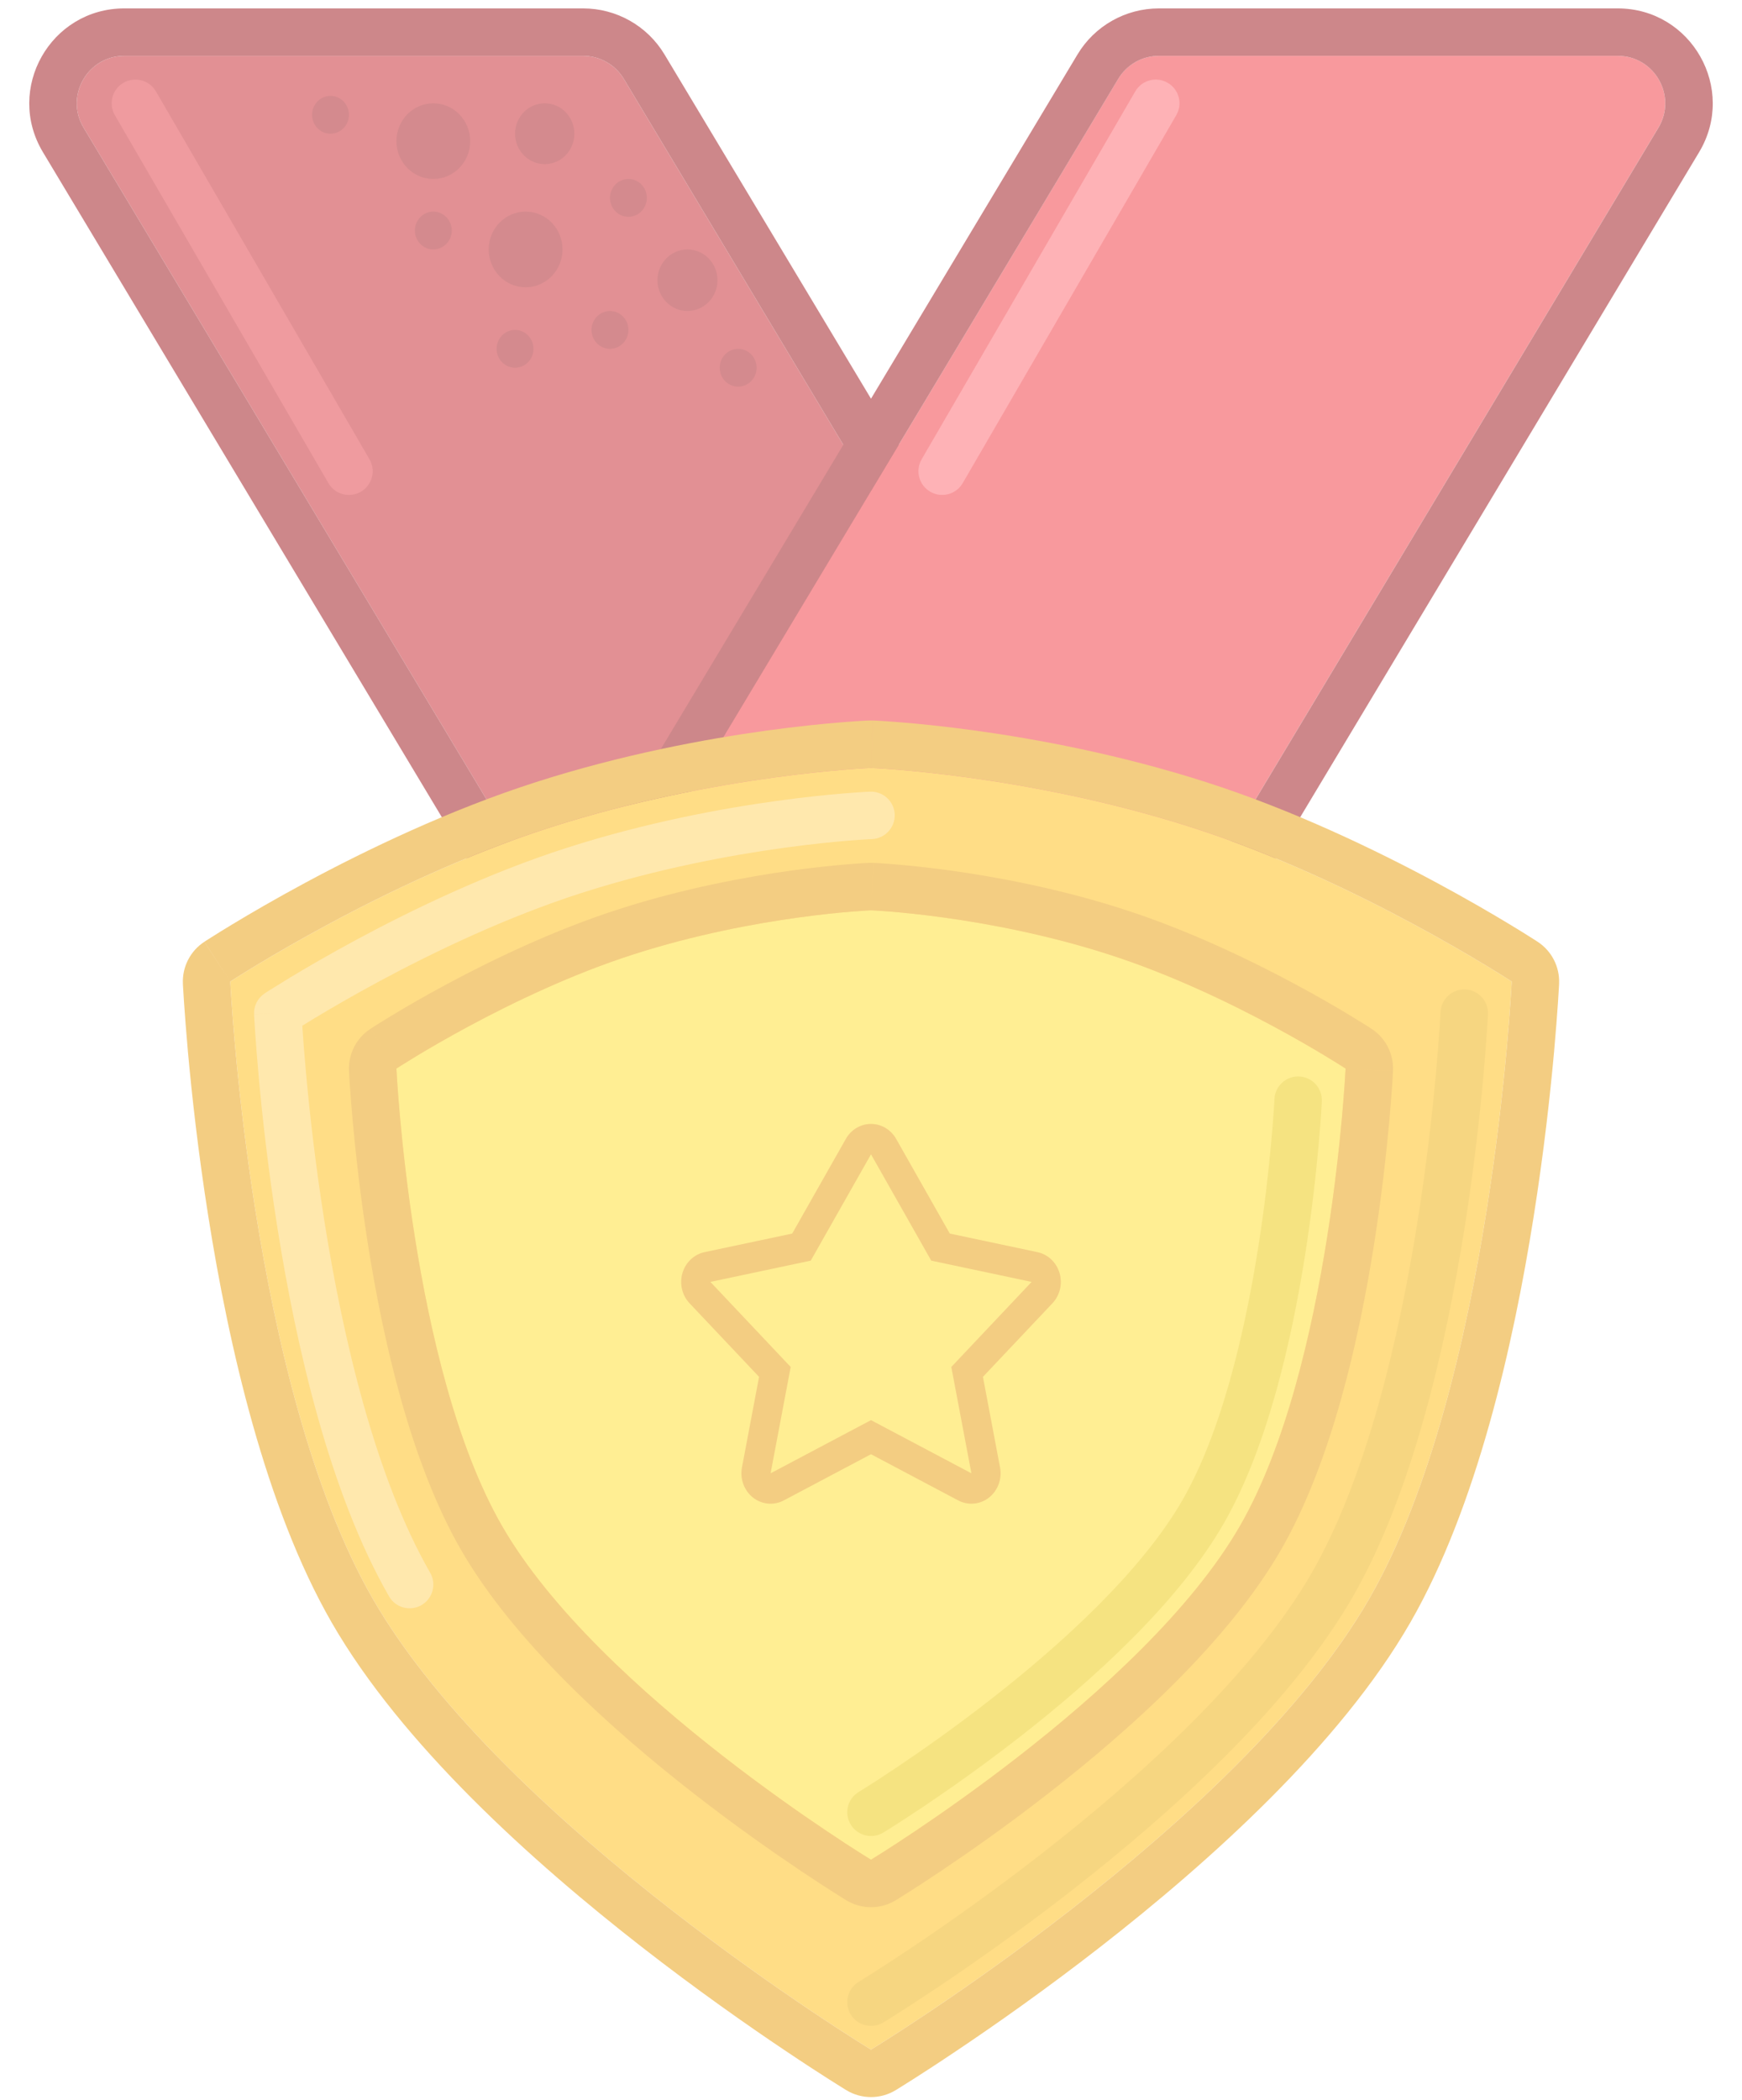 <svg width="39" height="47" viewBox="0 0 39 47" fill="none" xmlns="http://www.w3.org/2000/svg">
<g opacity="0.5">
<path fill-rule="evenodd" clip-rule="evenodd" d="M17.803 27.067L19.5 24.072L21.197 27.067L24.026 27.666L21.763 30.062L22.328 33.057L19.5 31.56L16.671 33.057L17.237 30.062L14.974 27.666L17.803 27.067ZM16.346 30.34L14.387 28.266C14.176 28.042 14.099 27.716 14.187 27.416C14.276 27.116 14.514 26.89 14.81 26.827L17.28 26.304L18.791 23.637C18.939 23.376 19.209 23.216 19.5 23.216C19.791 23.216 20.061 23.376 20.209 23.637L21.72 26.304L24.19 26.827C24.485 26.89 24.724 27.116 24.812 27.416C24.901 27.716 24.824 28.042 24.613 28.266L22.654 30.34L23.136 32.892C23.197 33.214 23.076 33.543 22.825 33.74C22.573 33.938 22.236 33.968 21.955 33.82L19.5 32.52L17.045 33.82C16.764 33.968 16.427 33.938 16.175 33.74C15.924 33.543 15.803 33.214 15.864 32.892L16.346 30.34Z" fill="#81A5B0"/>
<path d="M13.966 1.766C13.774 1.446 13.428 1.25 13.055 1.25H2.783C1.957 1.25 1.447 2.151 1.872 2.859L13.347 21.984C13.539 22.304 13.885 22.5 14.258 22.5H24.53C25.356 22.5 25.866 21.599 25.441 20.891L13.966 1.766Z" fill="#C52229"/>
<path fill-rule="evenodd" clip-rule="evenodd" d="M13.055 0.188H2.783C1.131 0.188 0.111 1.989 0.961 3.406L12.436 22.531C12.82 23.171 13.512 23.562 14.258 23.562H24.53C26.182 23.562 27.202 21.761 26.352 20.344L14.877 1.219C14.493 0.579 13.801 0.188 13.055 0.188ZM13.055 1.25C13.428 1.25 13.774 1.446 13.966 1.766L25.441 20.891C25.866 21.599 25.356 22.5 24.53 22.5H14.258C13.885 22.5 13.539 22.304 13.347 21.984L1.872 2.859C1.447 2.151 1.957 1.25 2.783 1.25H13.055Z" fill="#9B0F15"/>
<path d="M25.034 1.766C25.226 1.446 25.572 1.25 25.945 1.25H36.217C37.043 1.25 37.553 2.151 37.128 2.859L25.653 21.984C25.461 22.304 25.116 22.5 24.742 22.5H14.47C13.645 22.5 13.134 21.599 13.559 20.891L25.034 1.766Z" fill="#F1333B"/>
<path fill-rule="evenodd" clip-rule="evenodd" d="M25.946 0.188H36.217C37.869 0.188 38.889 1.989 38.04 3.406L26.565 22.531C26.181 23.171 25.489 23.562 24.742 23.562H14.471C12.819 23.562 11.799 21.761 12.648 20.344L24.123 1.219C24.507 0.579 25.199 0.188 25.946 0.188ZM25.946 1.25C25.572 1.25 25.227 1.446 25.035 1.766L13.559 20.891C13.135 21.599 13.645 22.5 14.471 22.5H24.742C25.116 22.5 25.462 22.304 25.654 21.984L37.129 2.859C37.553 2.151 37.043 1.25 36.217 1.25H25.946Z" fill="#9B0F15"/>
<path fill-rule="evenodd" clip-rule="evenodd" d="M26.142 1.853C26.396 2 26.482 2.325 26.334 2.579L21.553 10.814C21.406 11.067 21.081 11.154 20.827 11.006C20.573 10.859 20.487 10.534 20.634 10.28L25.416 2.046C25.563 1.792 25.888 1.706 26.142 1.853Z" fill="#FE666D"/>
<path fill-rule="evenodd" clip-rule="evenodd" d="M2.764 1.853C2.511 2 2.424 2.325 2.572 2.579L7.353 10.814C7.5 11.067 7.825 11.154 8.079 11.006C8.333 10.859 8.419 10.534 8.272 10.28L3.491 2.046C3.343 1.792 3.018 1.706 2.764 1.853Z" fill="#DF3840"/>
<path d="M12.859 2.993C12.859 3.369 12.562 3.674 12.195 3.674C11.829 3.674 11.531 3.369 11.531 2.993C11.531 2.617 11.829 2.312 12.195 2.312C12.562 2.312 12.859 2.617 12.859 2.993Z" fill="#AA161D"/>
<path d="M10.527 3.159C10.527 3.627 10.157 4.006 9.701 4.006C9.245 4.006 8.875 3.627 8.875 3.159C8.875 2.692 9.245 2.312 9.701 2.312C10.157 2.312 10.527 2.692 10.527 3.159Z" fill="#AA161D"/>
<path d="M12.594 5.583C12.594 6.051 12.224 6.43 11.767 6.43C11.311 6.43 10.941 6.051 10.941 5.583C10.941 5.115 11.311 4.736 11.767 4.736C12.224 4.736 12.594 5.115 12.594 5.583Z" fill="#AA161D"/>
<path d="M14.482 4.429C14.482 4.663 14.297 4.853 14.069 4.853C13.841 4.853 13.656 4.663 13.656 4.429C13.656 4.195 13.841 4.006 14.069 4.006C14.297 4.006 14.482 4.195 14.482 4.429Z" fill="#AA161D"/>
<path d="M10.114 5.16C10.114 5.393 9.929 5.583 9.701 5.583C9.473 5.583 9.288 5.393 9.288 5.16C9.288 4.926 9.473 4.736 9.701 4.736C9.929 4.736 10.114 4.926 10.114 5.16Z" fill="#AA161D"/>
<path d="M7.812 2.57C7.812 2.804 7.627 2.993 7.399 2.993C7.171 2.993 6.986 2.804 6.986 2.57C6.986 2.336 7.171 2.146 7.399 2.146C7.627 2.146 7.812 2.336 7.812 2.57Z" fill="#AA161D"/>
<path d="M14.069 7.384C14.069 7.618 13.884 7.808 13.656 7.808C13.428 7.808 13.243 7.618 13.243 7.384C13.243 7.15 13.428 6.961 13.656 6.961C13.884 6.961 14.069 7.15 14.069 7.384Z" fill="#AA161D"/>
<path d="M11.944 7.808C11.944 8.041 11.759 8.231 11.531 8.231C11.303 8.231 11.118 8.041 11.118 7.808C11.118 7.574 11.303 7.384 11.531 7.384C11.759 7.384 11.944 7.574 11.944 7.808Z" fill="#AA161D"/>
<path d="M16.063 6.272C16.063 6.652 15.762 6.961 15.391 6.961C15.02 6.961 14.719 6.652 14.719 6.272C14.719 5.891 15.02 5.583 15.391 5.583C15.762 5.583 16.063 5.891 16.063 6.272Z" fill="#AA161D"/>
<path d="M16.939 8.231C16.939 8.465 16.754 8.654 16.526 8.654C16.298 8.654 16.113 8.465 16.113 8.231C16.113 7.997 16.298 7.808 16.526 7.808C16.754 7.808 16.939 7.997 16.939 8.231Z" fill="#AA161D"/>
<path d="M5.156 21.969C5.156 21.969 5.585 30.982 8.344 35.781C11.272 40.875 19.5 45.875 19.5 45.875C19.5 45.875 27.728 40.875 30.656 35.781C33.415 30.982 33.844 21.969 33.844 21.969C33.844 21.969 30.391 19.707 26.672 18.516C22.953 17.324 19.5 17.188 19.5 17.188C19.5 17.188 16.047 17.324 12.328 18.516C8.609 19.707 5.156 21.969 5.156 21.969Z" fill="#FFBB0D"/>
<path fill-rule="evenodd" clip-rule="evenodd" d="M4.574 21.08L5.156 21.969L4.095 22.019C4.077 21.643 4.259 21.286 4.574 21.08ZM19.5 17.188C19.458 16.126 19.458 16.126 19.458 16.126L19.453 16.126L19.443 16.127L19.408 16.128C19.378 16.13 19.336 16.132 19.281 16.135C19.172 16.142 19.015 16.152 18.815 16.169C18.417 16.201 17.849 16.258 17.163 16.352C15.795 16.541 13.939 16.884 12.004 17.504C10.059 18.127 8.202 19.023 6.844 19.753C6.162 20.12 5.599 20.449 5.205 20.687C5.007 20.806 4.852 20.903 4.745 20.971C4.691 21.005 4.65 21.031 4.621 21.049L4.588 21.071L4.578 21.077L4.575 21.079C4.575 21.08 4.574 21.08 5.156 21.969C4.095 22.019 4.095 22.019 4.095 22.019L4.095 22.028L4.096 22.05C4.097 22.069 4.099 22.096 4.101 22.131C4.105 22.202 4.111 22.305 4.12 22.436C4.138 22.7 4.166 23.079 4.208 23.548C4.293 24.485 4.435 25.786 4.666 27.241C5.121 30.114 5.94 33.732 7.423 36.311C8.996 39.048 11.928 41.677 14.367 43.577C15.603 44.539 16.744 45.338 17.577 45.896C17.993 46.176 18.333 46.396 18.571 46.547C18.689 46.622 18.782 46.681 18.846 46.72C18.878 46.74 18.903 46.755 18.92 46.766L18.94 46.778L18.947 46.782L18.948 46.783C18.948 46.783 18.948 46.783 19.5 45.875L18.948 46.783C19.287 46.989 19.713 46.989 20.052 46.783L19.5 45.875C20.052 46.783 20.052 46.783 20.052 46.783L20.053 46.782L20.06 46.778L20.08 46.766C20.097 46.755 20.122 46.74 20.154 46.72C20.218 46.681 20.311 46.622 20.429 46.547C20.667 46.396 21.007 46.176 21.423 45.896C22.256 45.338 23.397 44.539 24.633 43.577C27.072 41.677 30.004 39.048 31.577 36.311C33.06 33.732 33.879 30.114 34.334 27.241C34.565 25.786 34.707 24.485 34.792 23.548C34.834 23.079 34.862 22.7 34.88 22.436C34.889 22.305 34.895 22.202 34.899 22.131C34.901 22.096 34.903 22.069 34.904 22.05L34.905 22.028L34.905 22.022L34.905 22.02C34.905 22.019 34.905 22.019 33.844 21.969L34.905 22.02C34.923 21.644 34.741 21.286 34.426 21.08L33.844 21.969C34.426 21.08 34.426 21.08 34.426 21.08L34.425 21.079L34.422 21.077L34.412 21.071L34.379 21.049C34.35 21.031 34.309 21.005 34.255 20.971C34.148 20.903 33.993 20.806 33.795 20.687C33.401 20.449 32.838 20.12 32.156 19.753C30.798 19.023 28.941 18.127 26.996 17.504C25.061 16.884 23.205 16.541 21.837 16.352C21.151 16.258 20.583 16.201 20.185 16.169C19.985 16.152 19.828 16.142 19.719 16.135C19.664 16.132 19.622 16.13 19.592 16.128L19.557 16.127L19.547 16.126L19.543 16.126C19.543 16.126 19.542 16.126 19.5 17.188ZM19.5 17.188L19.458 16.126C19.486 16.125 19.514 16.125 19.542 16.126L19.5 17.188ZM19.5 17.188C19.5 17.188 16.047 17.324 12.328 18.516C8.609 19.707 5.156 21.969 5.156 21.969C5.156 21.969 5.585 30.982 8.344 35.781C11.272 40.875 19.5 45.875 19.5 45.875C19.5 45.875 27.728 40.875 30.656 35.781C33.415 30.982 33.844 21.969 33.844 21.969C33.844 21.969 30.391 19.707 26.672 18.516C22.953 17.324 19.5 17.188 19.5 17.188Z" fill="#E89B05"/>
<path fill-rule="evenodd" clip-rule="evenodd" d="M20.031 18.229C20.042 18.522 19.814 18.769 19.521 18.781L19.52 18.781L19.514 18.781L19.489 18.782C19.467 18.783 19.433 18.785 19.387 18.788C19.297 18.793 19.163 18.802 18.99 18.816C18.645 18.845 18.148 18.894 17.544 18.977C16.334 19.144 14.705 19.446 13.021 19.986C11.343 20.524 9.714 21.307 8.499 21.96C7.894 22.286 7.394 22.578 7.047 22.787C6.938 22.853 6.845 22.91 6.768 22.958C6.769 22.975 6.77 22.991 6.771 23.009C6.786 23.242 6.812 23.581 6.85 24.003C6.926 24.846 7.054 26.016 7.261 27.322C7.678 29.954 8.405 33.069 9.631 35.202C9.777 35.456 9.689 35.781 9.435 35.927C9.181 36.073 8.856 35.986 8.71 35.731C7.381 33.42 6.632 30.14 6.212 27.488C6 26.153 5.869 24.959 5.792 24.098C5.753 23.668 5.727 23.32 5.711 23.08C5.703 22.959 5.697 22.866 5.693 22.802C5.692 22.77 5.69 22.745 5.689 22.729L5.688 22.709L5.688 22.703C5.688 22.703 5.688 22.702 6.219 22.677C5.928 22.233 5.928 22.233 5.928 22.233L5.931 22.231L5.939 22.226L5.968 22.206C5.994 22.19 6.031 22.166 6.079 22.136C6.176 22.075 6.318 21.987 6.497 21.878C6.857 21.661 7.372 21.36 7.996 21.024C9.241 20.355 10.933 19.539 12.697 18.974C14.457 18.41 16.149 18.097 17.398 17.925C18.024 17.839 18.541 17.787 18.903 17.758C19.084 17.743 19.226 17.733 19.324 17.727C19.373 17.724 19.411 17.722 19.437 17.721L19.467 17.72L19.475 17.719L19.479 17.719C19.479 17.719 19.479 17.719 19.5 18.25L19.479 17.719C19.772 17.708 20.019 17.936 20.031 18.229ZM6.219 22.677L5.928 22.233C5.77 22.336 5.679 22.514 5.688 22.702L6.219 22.677Z" fill="#FFD15C"/>
<path fill-rule="evenodd" clip-rule="evenodd" d="M32.807 22.146C33.1 22.16 33.326 22.409 33.312 22.702L32.781 22.677C33.312 22.702 33.312 22.702 33.312 22.702L33.312 22.703L33.312 22.71L33.311 22.729C33.31 22.746 33.309 22.77 33.307 22.802C33.303 22.866 33.297 22.959 33.289 23.08C33.273 23.32 33.248 23.668 33.209 24.098C33.131 24.959 33 26.153 32.788 27.488C32.368 30.14 31.619 33.42 30.291 35.731C28.88 38.185 26.226 40.574 23.975 42.327C22.841 43.21 21.793 43.944 21.029 44.457C20.647 44.713 20.335 44.915 20.118 45.053C20.009 45.122 19.924 45.175 19.866 45.211C19.838 45.229 19.815 45.242 19.8 45.252L19.783 45.263L19.778 45.265L19.777 45.266C19.776 45.266 19.776 45.267 19.5 44.813L19.776 45.267C19.525 45.419 19.198 45.339 19.046 45.088C18.894 44.838 18.973 44.511 19.224 44.359C19.224 44.359 19.224 44.359 19.224 44.359L19.229 44.356L19.244 44.346C19.258 44.338 19.279 44.325 19.306 44.308C19.361 44.274 19.443 44.223 19.548 44.156C19.758 44.022 20.062 43.825 20.437 43.574C21.186 43.072 22.212 42.353 23.322 41.489C25.557 39.748 28.069 37.465 29.369 35.202C30.595 33.069 31.322 29.954 31.739 27.322C31.946 26.016 32.074 24.846 32.15 24.003C32.188 23.581 32.214 23.242 32.229 23.009C32.237 22.892 32.242 22.802 32.246 22.742C32.248 22.712 32.249 22.689 32.25 22.674L32.25 22.657L32.251 22.653L32.251 22.652C32.265 22.359 32.514 22.133 32.807 22.146Z" fill="#EEAD04"/>
<path d="M8.875 23.917C8.875 23.917 9.192 30.593 11.236 34.148C13.405 37.921 19.5 41.625 19.5 41.625C19.5 41.625 25.595 37.921 27.764 34.148C29.808 30.593 30.125 23.917 30.125 23.917C30.125 23.917 27.567 22.241 24.812 21.359C22.058 20.476 19.5 20.375 19.5 20.375C19.5 20.375 16.942 20.476 14.188 21.359C11.433 22.241 8.875 23.917 8.875 23.917Z" fill="#FFDD28"/>
<path fill-rule="evenodd" clip-rule="evenodd" d="M8.293 23.028L8.875 23.917L7.814 23.967C7.796 23.591 7.978 23.234 8.293 23.028ZM19.5 20.375C19.458 19.313 19.458 19.313 19.458 19.313L19.454 19.314L19.445 19.314L19.418 19.315C19.395 19.316 19.363 19.318 19.322 19.32C19.239 19.325 19.12 19.333 18.97 19.346C18.671 19.37 18.245 19.413 17.732 19.483C16.708 19.625 15.316 19.881 13.863 20.347C12.4 20.816 11.009 21.488 9.995 22.033C9.485 22.307 9.064 22.553 8.768 22.732C8.621 22.821 8.504 22.893 8.423 22.944C8.383 22.97 8.351 22.99 8.33 23.004L8.304 23.021L8.297 23.025L8.293 23.027C8.293 23.027 8.293 23.028 8.875 23.917C7.814 23.967 7.814 23.967 7.814 23.967L7.814 23.974L7.815 23.991C7.816 24.006 7.817 24.026 7.818 24.053C7.821 24.106 7.826 24.183 7.832 24.281C7.846 24.478 7.867 24.761 7.898 25.111C7.962 25.81 8.068 26.78 8.24 27.866C8.578 29.998 9.19 32.721 10.315 34.678C11.509 36.755 13.718 38.73 15.529 40.14C16.45 40.858 17.301 41.453 17.922 41.87C18.232 42.078 18.486 42.242 18.664 42.355C18.753 42.412 18.822 42.455 18.87 42.485C18.895 42.5 18.913 42.512 18.926 42.52L18.942 42.529L18.946 42.532L18.948 42.533C18.948 42.533 18.948 42.533 19.5 41.625L18.948 42.533C19.287 42.739 19.713 42.739 20.052 42.533L19.5 41.625C20.052 42.533 20.052 42.533 20.052 42.533L20.054 42.532L20.058 42.529L20.074 42.52C20.087 42.512 20.105 42.5 20.13 42.485C20.178 42.455 20.247 42.412 20.336 42.355C20.514 42.242 20.768 42.078 21.078 41.87C21.699 41.453 22.55 40.858 23.471 40.14C25.282 38.73 27.491 36.755 28.685 34.678C29.81 32.721 30.422 29.998 30.76 27.866C30.932 26.78 31.038 25.81 31.102 25.111C31.133 24.761 31.154 24.478 31.168 24.281C31.174 24.183 31.179 24.106 31.182 24.053C31.183 24.026 31.184 24.006 31.185 23.991L31.186 23.974L31.186 23.968C31.186 23.968 31.186 23.967 30.125 23.917L31.186 23.967C31.204 23.591 31.022 23.234 30.707 23.028L30.125 23.917C30.707 23.028 30.707 23.028 30.707 23.028L30.707 23.027L30.706 23.027L30.703 23.025L30.696 23.021L30.671 23.004C30.648 22.99 30.617 22.97 30.577 22.944C30.496 22.893 30.379 22.821 30.232 22.732C29.936 22.553 29.515 22.307 29.005 22.033C27.991 21.488 26.6 20.816 25.137 20.347C23.684 19.881 22.292 19.625 21.268 19.483C20.755 19.413 20.329 19.37 20.03 19.346C19.88 19.333 19.761 19.325 19.678 19.32C19.637 19.318 19.605 19.316 19.582 19.315L19.555 19.314L19.546 19.314L19.543 19.313C19.543 19.313 19.542 19.313 19.5 20.375ZM19.5 20.375L19.458 19.313C19.486 19.312 19.514 19.312 19.542 19.313L19.5 20.375ZM19.5 20.375C19.5 20.375 16.942 20.476 14.188 21.359C11.433 22.241 8.875 23.917 8.875 23.917C8.875 23.917 9.192 30.593 11.236 34.148C13.405 37.921 19.5 41.625 19.5 41.625C19.5 41.625 25.595 37.921 27.764 34.148C29.808 30.593 30.125 23.917 30.125 23.917C30.125 23.917 27.567 22.241 24.812 21.359C22.058 20.476 19.5 20.375 19.5 20.375Z" fill="#E89B05"/>
<path fill-rule="evenodd" clip-rule="evenodd" d="M29.088 24.094C29.381 24.108 29.607 24.357 29.593 24.65L29.063 24.625C29.593 24.65 29.593 24.65 29.593 24.65L29.593 24.651L29.593 24.652L29.593 24.656L29.592 24.67L29.589 24.723C29.587 24.77 29.583 24.838 29.577 24.925C29.565 25.099 29.547 25.351 29.518 25.662C29.462 26.284 29.367 27.147 29.215 28.113C28.912 30.024 28.369 32.409 27.398 34.098C26.367 35.891 24.437 37.626 22.813 38.891C21.993 39.529 21.236 40.059 20.684 40.43C20.407 40.615 20.182 40.761 20.025 40.861C19.946 40.911 19.885 40.949 19.842 40.976C19.821 40.989 19.805 40.999 19.794 41.005L19.781 41.013L19.777 41.016L19.776 41.016C19.776 41.016 19.776 41.017 19.5 40.562L19.776 41.017C19.525 41.169 19.198 41.089 19.046 40.838C18.894 40.588 18.973 40.261 19.224 40.109C19.224 40.108 19.224 40.109 19.224 40.109L19.227 40.107L19.238 40.1L19.282 40.073C19.321 40.049 19.379 40.012 19.455 39.964C19.605 39.869 19.823 39.728 20.092 39.547C20.629 39.187 21.365 38.672 22.16 38.052C23.768 36.801 25.556 35.171 26.477 33.569C27.345 32.058 27.865 29.839 28.165 27.946C28.314 27.009 28.405 26.171 28.46 25.566C28.488 25.264 28.506 25.021 28.517 24.854C28.522 24.771 28.526 24.706 28.529 24.663L28.531 24.615L28.532 24.603L28.532 24.6C28.532 24.6 28.532 24.6 28.532 24.6M29.088 24.094C28.795 24.08 28.546 24.307 28.532 24.6L29.088 24.094Z" fill="#ECC704"/>
<path fill-rule="evenodd" clip-rule="evenodd" d="M18.151 28.216L19.5 25.836L20.849 28.216L23.096 28.692L21.298 30.596L21.748 32.976L19.5 31.786L17.252 32.976L17.702 30.596L15.904 28.692L18.151 28.216ZM16.994 30.817L15.437 29.169C15.269 28.991 15.209 28.732 15.279 28.493C15.349 28.255 15.539 28.076 15.773 28.026L17.736 27.61L18.937 25.491C19.054 25.284 19.268 25.156 19.5 25.156C19.732 25.156 19.946 25.284 20.063 25.491L21.264 27.61L23.227 28.026C23.462 28.076 23.651 28.255 23.721 28.493C23.791 28.732 23.731 28.991 23.563 29.169L22.006 30.817L22.389 32.845C22.437 33.1 22.341 33.362 22.142 33.519C21.942 33.676 21.674 33.7 21.451 33.582L19.5 32.549L17.549 33.582C17.326 33.7 17.058 33.676 16.858 33.519C16.659 33.362 16.563 33.1 16.611 32.845L16.994 30.817Z" fill="#E89B05"/>
</g>
</svg>
